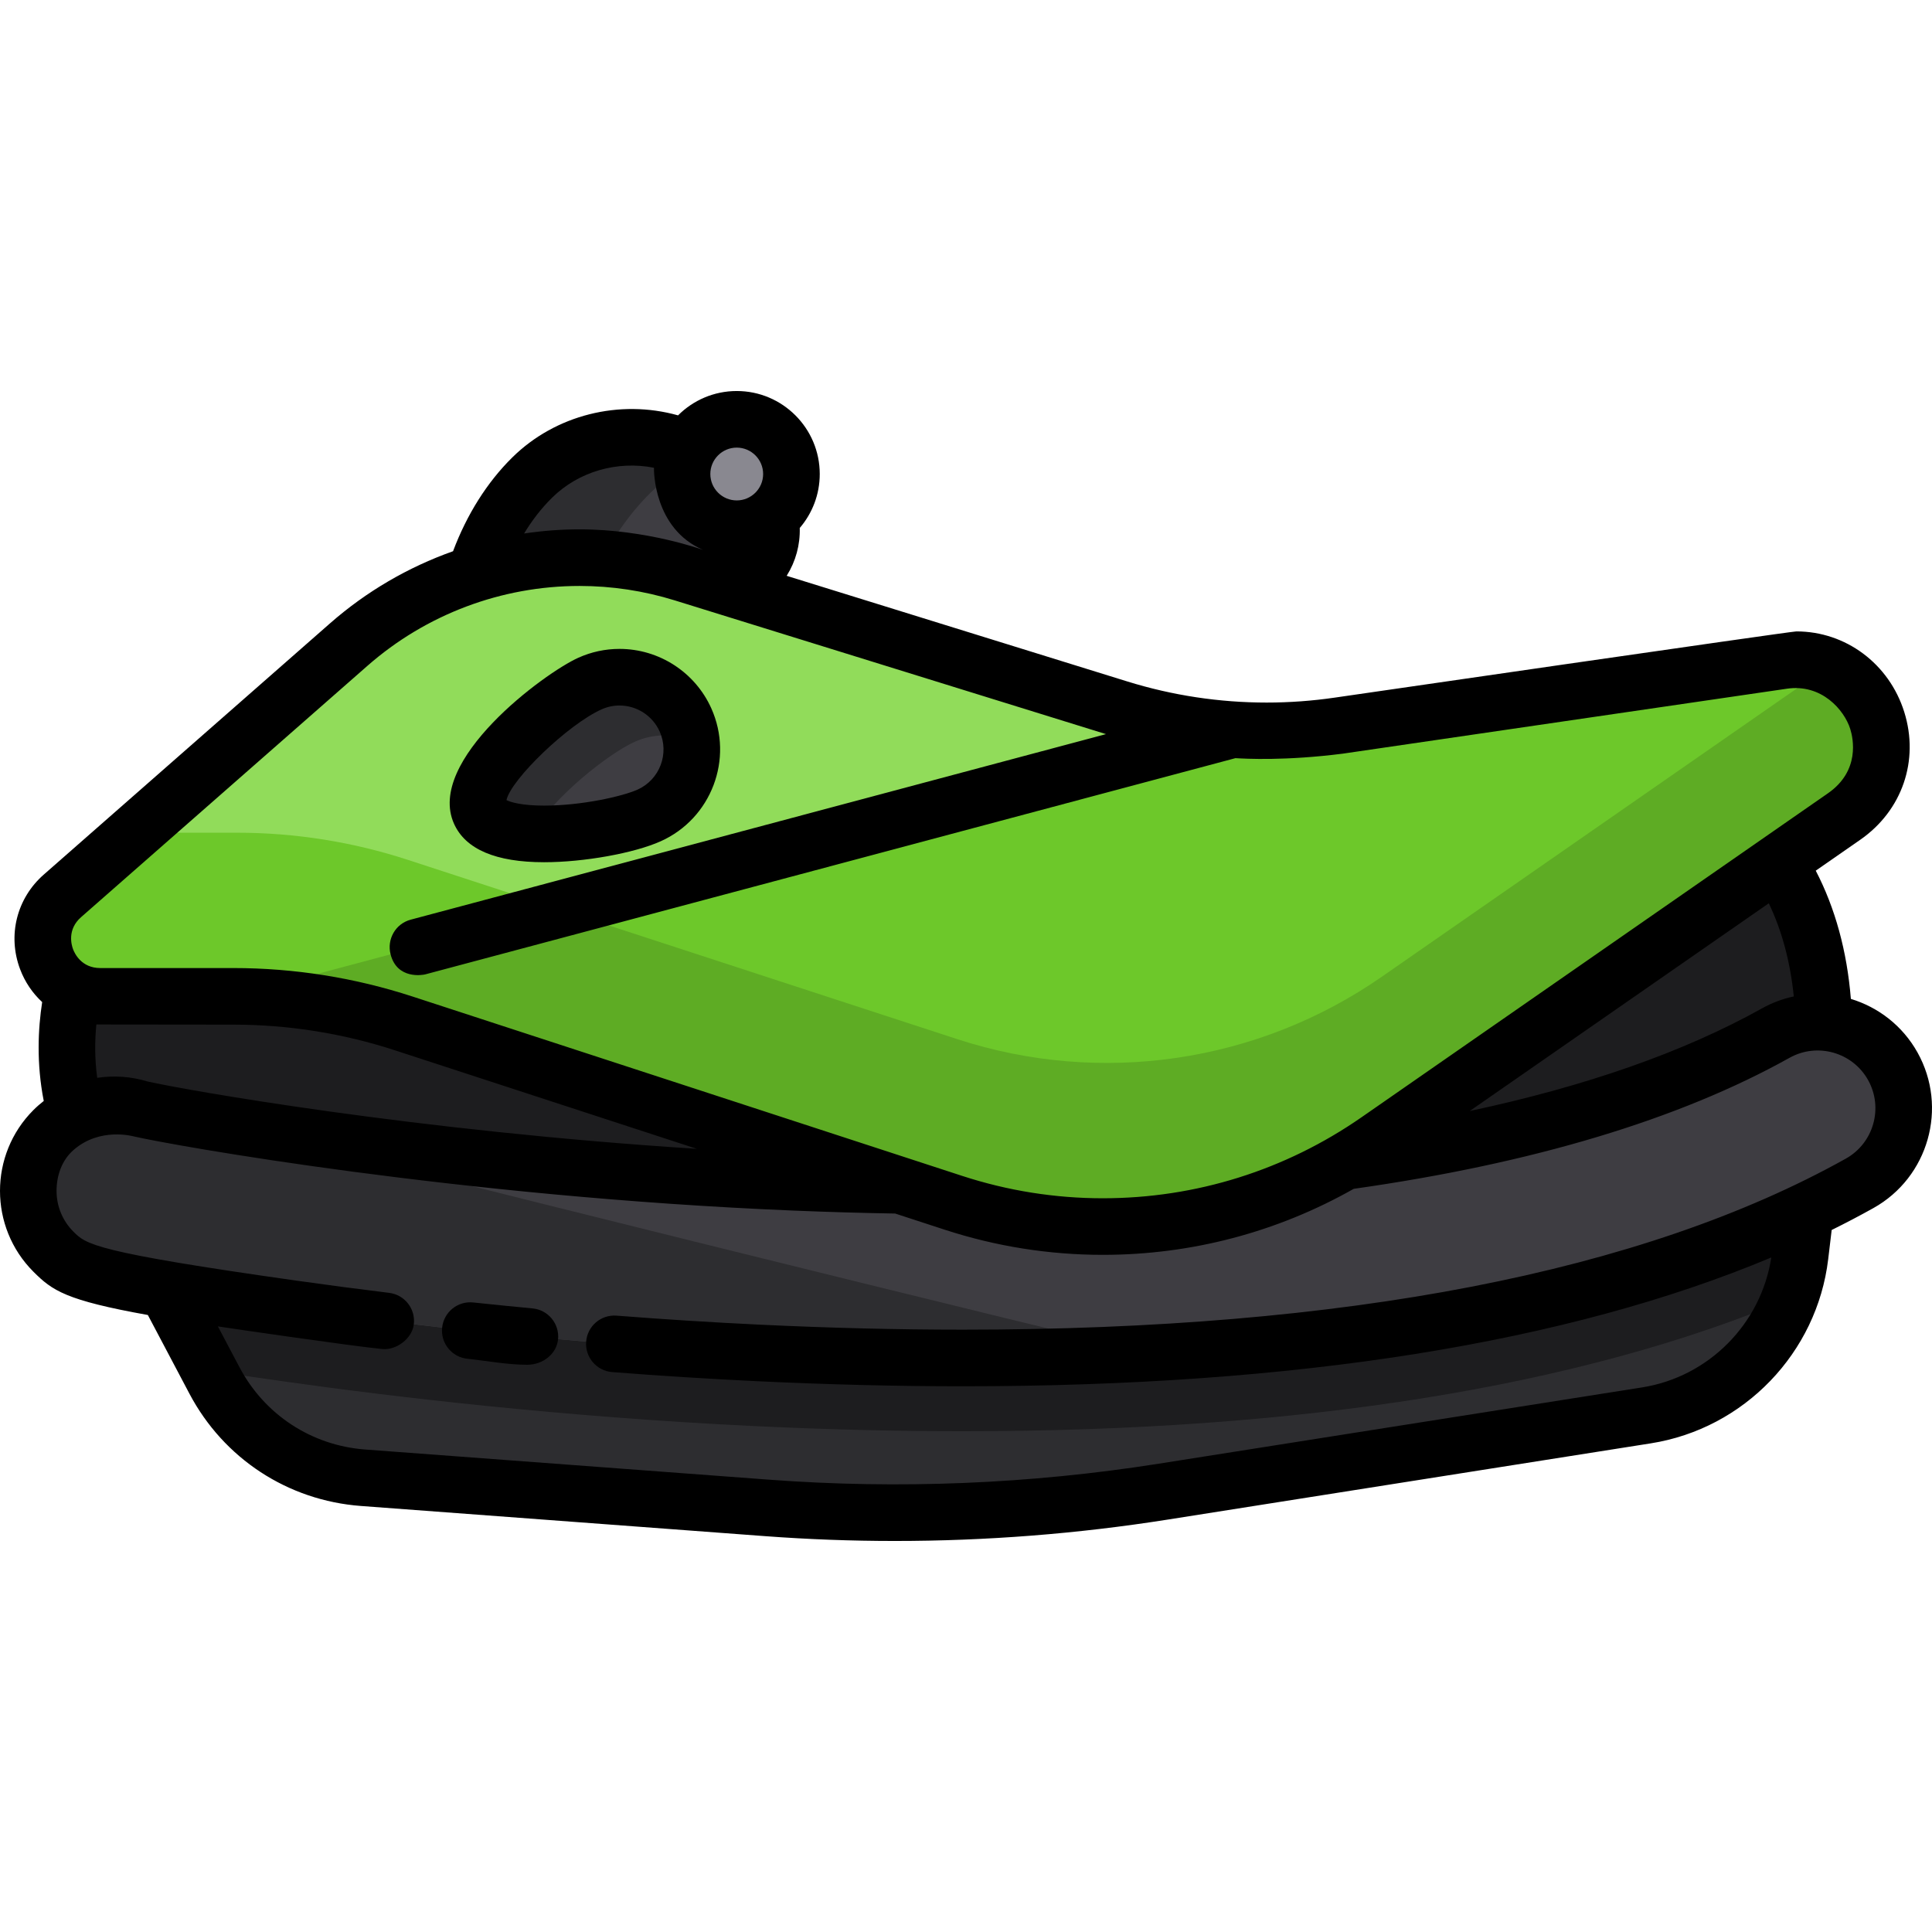 <?xml version="1.0" encoding="iso-8859-1"?>
<!-- Generator: Adobe Illustrator 19.0.0, SVG Export Plug-In . SVG Version: 6.00 Build 0)  -->
<svg xmlns="http://www.w3.org/2000/svg" xmlns:xlink="http://www.w3.org/1999/xlink" version="1.1" id="Layer_1" x="0px" y="0px" viewBox="0 0 512.001 512.001" style="enable-background:new 0 0 512.001 512.001;" xml:space="preserve">
<path style="fill:#2D2D30;" d="M30.286,315.597l26.548,50.242c7.818,14.796,22.693,24.534,39.382,25.78l107.01,7.991  c35.065,2.618,70.314,1.172,105.047-4.309l128.059-20.212c21.506-3.394,38.136-20.667,40.713-42.286l4.662-39.112l-226.749,50.327  L30.286,315.597z"/>
<path style="fill:#3E3D42;" d="M123.101,164.666c0,0,1.943-22.344,17.936-38.11c12.333-12.157,31.481-14.104,46.247-5.057  l9.904,6.068c7.195,4.408,9.422,13.833,4.961,20.996l-13.185,21.17L123.101,164.666z"/>
<path style="fill:#2D2D30;" d="M186.687,121.145c-14.683-8.635-33.482-6.587-45.649,5.406c-15.993,15.766-17.936,38.11-17.936,38.11  l29.589,2.276c2.307-9.439,7.661-24.48,19.737-36.385C176.623,126.418,181.48,123.277,186.687,121.145z"/>
<g>
	<path style="fill:#1D1D1F;" d="M22.686,251.659c0,0-15.2,33.54,7.599,63.938c1.52,1.52,305.506,59.545,451.42-21.905   c0-0.894,12.16-56.725-28.878-83.527C451.308,210.721,22.686,251.659,22.686,251.659z"/>
	<path style="fill:#1D1D1F;" d="M30.286,315.597l25.162,47.619c5.785,0.877,12.277,1.818,19.586,2.851   c28.717,4.059,73.679,9.411,124.798,11.856c18.993,0.909,37.611,1.37,55.336,1.37c90.012,0,163.519-11.825,219.124-35.182   c1.344-3.588,2.283-7.375,2.752-11.309l4.663-39.112l-226.749,50.327L30.286,315.597z"/>
</g>
<path style="fill:#3E3D42;" d="M255.167,359.878c-17.479,0-35.607-0.448-54.408-1.348c-50.37-2.408-94.694-7.684-123.008-11.687  c-56.44-7.978-58.531-10.07-63.586-15.126c-8.904-8.903-8.904-23.338,0-32.243c6.235-6.238,15.185-8.105,23.051-5.604  c9.783,2.246,84.417,15.781,173.253,19.449c115.307,4.761,205.258-8.909,260.124-39.537c10.995-6.135,24.884-2.2,31.02,8.795  c6.137,10.995,2.2,24.882-8.794,31.019C437.707,344.363,357.91,359.878,255.167,359.878z"/>
<path style="fill:#2D2D30;" d="M65.282,298.867c-14.978-2.367-24.906-4.27-28.065-4.995c-7.867-2.502-16.816-0.634-23.051,5.604  c-8.904,8.903-8.904,23.338,0,32.243c5.055,5.055,7.147,7.147,63.586,15.126c28.313,4.002,72.637,9.278,123.008,11.687  c18.8,0.9,36.928,1.348,54.408,1.348c17.221,0,33.782-0.446,49.705-1.317C299.103,357.535,77.146,302.93,65.282,298.867z"/>
<circle style="fill:#898890;" cx="195.24" cy="125.624" r="14.498"/>
<path style="fill:#91DC5A;" d="M16.54,237.415l75.879-66.598c24.246-21.28,57.81-28.428,88.622-18.873l115.475,35.811  c18.852,5.846,38.773,7.398,58.302,4.542l117.583-17.196c23.826-3.484,36.083,27.547,16.306,41.284l-123.597,85.851  c-32.83,22.803-74.445,28.915-112.444,16.516l-145.603-47.514c-14.616-4.769-29.892-7.199-45.266-7.199H26.566  C12.543,264.038,6.001,246.666,16.54,237.415z"/>
<g>
	<path style="fill:#6DC82A;" d="M484.681,176.546l-118.528,82.33c-32.83,22.803-74.444,28.915-112.444,16.516l-145.604-47.514   c-14.616-4.769-29.892-7.199-45.266-7.199H35.612l-19.07,16.738c-10.539,9.25-3.997,26.623,10.026,26.623h35.232   c15.374,0,30.65,2.429,45.266,7.199l145.603,47.514c38,12.401,79.615,6.288,112.444-16.516l123.597-85.851   C504.695,205.281,499.747,182.887,484.681,176.546z"/>
	<path style="fill:#6DC82A;" d="M252.667,318.751c38,12.401,79.615,6.288,112.444-16.516l123.597-85.851   c19.777-13.738,7.521-44.768-16.306-41.284l-117.583,17.196c-9.364,1.369-18.819,1.714-28.203,1.069L61.798,264.038   c15.374,0,30.65,2.43,45.266,7.199L252.667,318.751z"/>
</g>
<path style="fill:#5EAC24;" d="M484.681,176.546l-118.528,82.33c-32.83,22.804-74.444,28.915-112.444,16.516l-105.476-34.42  l-86.433,23.066c15.374,0,30.65,2.429,45.266,7.199l145.603,47.514c38,12.401,79.615,6.288,112.444-16.515l123.597-85.851  C504.695,205.281,499.747,182.886,484.681,176.546z"/>
<path style="fill:#3E3D42;" d="M172.031,216.097c-9.65,4.332-40.53,8.793-44.862-0.857c-4.332-9.65,19.524-29.759,29.174-34.091  c9.65-4.331,20.986-0.021,25.317,9.63C185.991,200.432,181.681,211.766,172.031,216.097z"/>
<path style="fill:#2D2D30;" d="M168.241,196.571c4.934-2.215,10.304-2.158,14.958-0.296c-0.229-1.852-0.733-3.702-1.537-5.494  c-4.332-9.65-15.667-13.962-25.317-9.63c-9.65,4.332-33.507,24.44-29.174,34.091c1.646,3.668,7.13,5.293,13.824,5.666  C146.753,211.171,161.234,199.715,168.241,196.571z"/>
<path d="M144.196,228.497c10.562,0,23.849-2.389,30.905-5.556c13.408-6.019,19.419-21.824,13.4-35.232  c-4.293-9.563-13.842-15.744-24.327-15.744c-3.772,0-7.441,0.788-10.904,2.342c-8.995,4.039-40.476,27.23-32.945,44.005  C123.359,225.071,131.392,228.497,144.196,228.497z M159.414,187.992c1.518-0.681,3.119-1.026,4.761-1.026  c4.587,0,8.765,2.703,10.644,6.886c2.631,5.861,0.003,12.772-5.858,15.403c-3.961,1.778-14.771,4.241-24.763,4.241  c-5.8,0-8.81-0.876-9.977-1.456C135.383,206.592,150.533,191.979,159.414,187.992z"/>
<path d="M141.132,346.743c-5.184-0.49-10.471-1.02-15.712-1.575c-4.126-0.441-7.812,2.549-8.248,6.667  c-0.437,4.119,2.549,7.812,6.668,8.249c5.297,0.562,10.618,1.592,15.882,1.592c4.146,0,7.805-2.877,8.172-6.762  C148.284,350.791,145.256,347.133,141.132,346.743z"/>
<path d="M508.163,278.924c-3.973-7.119-10.414-12.006-17.662-14.204c-1.035-12.688-4.156-24.069-9.307-33.984l11.793-8.191  c11.109-7.716,15.688-21.003,11.663-33.85c-4.002-12.78-15.492-21.366-28.59-21.366c-1.56,0-122.325,17.546-122.325,17.546  c-5.956,0.871-12.029,1.313-18.049,1.313c-12.54,0-24.971-1.883-36.947-5.597l-90.265-27.992l0.044-0.07  c2.365-3.796,3.546-8.155,3.423-12.61c3.3-3.848,5.3-8.842,5.3-14.298c0-12.13-9.868-21.998-21.998-21.998  c-6.066,0-11.568,2.468-15.551,6.453c-15.522-4.353-32.483-0.134-43.92,11.14c-6.679,6.585-12.06,15.138-15.711,24.863  c-11.878,4.216-22.957,10.648-32.59,19.102L11.593,231.78c-7.171,6.294-9.632,16.131-6.27,25.061  c1.289,3.423,3.314,6.375,5.853,8.723c-1.089,7.034-1.547,16.215,0.418,26.2c-0.948,0.746-1.866,1.542-2.734,2.41  c-11.814,11.814-11.814,31.035,0.001,42.85c5.007,5.007,8.573,7.561,30.321,11.467l11.02,20.854  c9.08,17.185,26.072,28.308,45.454,29.755l107.01,7.991c11.469,0.856,22.97,1.284,34.474,1.284c24.199,0,48.404-1.892,72.3-5.664  L437.5,382.5c24.707-3.9,44.03-23.97,46.991-48.806l0.922-7.731c3.788-1.875,7.478-3.811,11.064-5.812  C511.063,312.004,516.306,293.511,508.163,278.924z M475.375,264.061c-2.886,0.615-5.729,1.663-8.438,3.175  c-20.661,11.533-46.628,20.633-77.436,27.191l79.248-55.046C472.226,246.629,474.442,254.887,475.375,264.061z M195.242,118.623  c3.858,0,6.997,3.139,6.997,6.997c0,3.858-3.139,6.998-6.997,6.998s-6.997-3.139-6.997-6.998  C188.244,121.762,191.384,118.623,195.242,118.623z M146.302,131.898c7.051-6.949,17.285-9.861,27.011-7.938  c-0.041,0.549-0.152,16.159,13.06,21.785c0,0-14.879-5.463-32.787-5.463c-4.947,0-9.854,0.384-14.694,1.1  C140.856,138.139,143.286,134.871,146.302,131.898z M21.488,243.053l75.879-66.598c15.555-13.653,35.522-21.171,56.221-21.171  c8.558,0,17.048,1.287,25.232,3.826l114.279,35.44l-184.277,49.178c-4.002,1.068-6.346,5.169-5.313,9.181  c1.731,6.718,8.532,5.485,9.18,5.313l214.711-57.3c2.756,0.163,13.269,0.744,28.503-1.201l117.583-17.196  c9.271-1.401,15.28,5.652,16.849,10.658c0.78,2.494,2.663,11.094-5.905,17.046L360.833,296.08  c-20.227,14.049-43.937,21.475-68.566,21.475c-12.675,0-25.215-1.995-37.273-5.929L109.39,264.112  c-15.392-5.022-31.403-7.569-47.593-7.569H26.566c-4.943,0-6.764-3.816-7.204-4.985C18.922,250.388,17.772,246.313,21.488,243.053z   M25.536,271.5c0.343,0.015,36.262,0.039,36.262,0.039c14.606,0,29.053,2.297,42.94,6.829l79.93,26.083  c-75.046-4.781-135.592-15.609-145.503-17.828c-4.43-1.356-8.999-1.649-13.4-0.987C25.063,280.495,25.126,275.675,25.536,271.5z   M489.165,307.05c-53.884,30.077-132.611,45.328-233.998,45.328c-17.291,0-35.476-0.451-54.049-1.339  c-12.333-0.59-25.023-1.39-37.721-2.378c-4.146-0.317-7.738,2.767-8.06,6.896c-0.322,4.129,2.767,7.738,6.896,8.059  c12.846,0.999,25.687,1.809,38.168,2.405c18.811,0.9,37.236,1.356,54.766,1.356c88.321,0,160.19-11.473,214.243-34.134  c-2.685,17.582-16.587,31.647-34.248,34.436l-128.06,20.212c-34.116,5.384-68.878,6.81-103.318,4.238l-107.01-7.991  c-14.203-1.061-26.654-9.211-33.31-21.805l-5.72-10.826c5.565,0.843,35.252,5.173,43.566,6.002c3.681,0.367,7.891-2.731,8.355-6.533  c0.503-4.111-2.422-7.852-6.533-8.355c-8.2-1.004-16.387-2.083-24.331-3.206c-53.957-7.626-55.981-9.65-59.333-13.003  c-2.89-2.89-4.481-6.731-4.481-10.818s1.408-8.124,4.481-10.819c7.019-6.151,15.869-3.642,16.07-3.596  c10.253,2.354,86.015,15.974,174.621,19.632c9.14,0.377,18.247,0.642,27.074,0.79l13.107,4.277  c13.563,4.426,27.668,6.669,41.926,6.669c23.497,0,46.239-6.03,66.487-17.496c47.376-6.707,86.235-18.389,115.494-34.722  c7.369-4.111,16.706-1.465,20.817,5.9C499.176,293.601,496.529,302.939,489.165,307.05z"/>
<g>
</g>
<g>
</g>
<g>
</g>
<g>
</g>
<g>
</g>
<g>
</g>
<g>
</g>
<g>
</g>
<g>
</g>
<g>
</g>
<g>
</g>
<g>
</g>
<g>
</g>
<g>
</g>
<g>
</g>
</svg>
